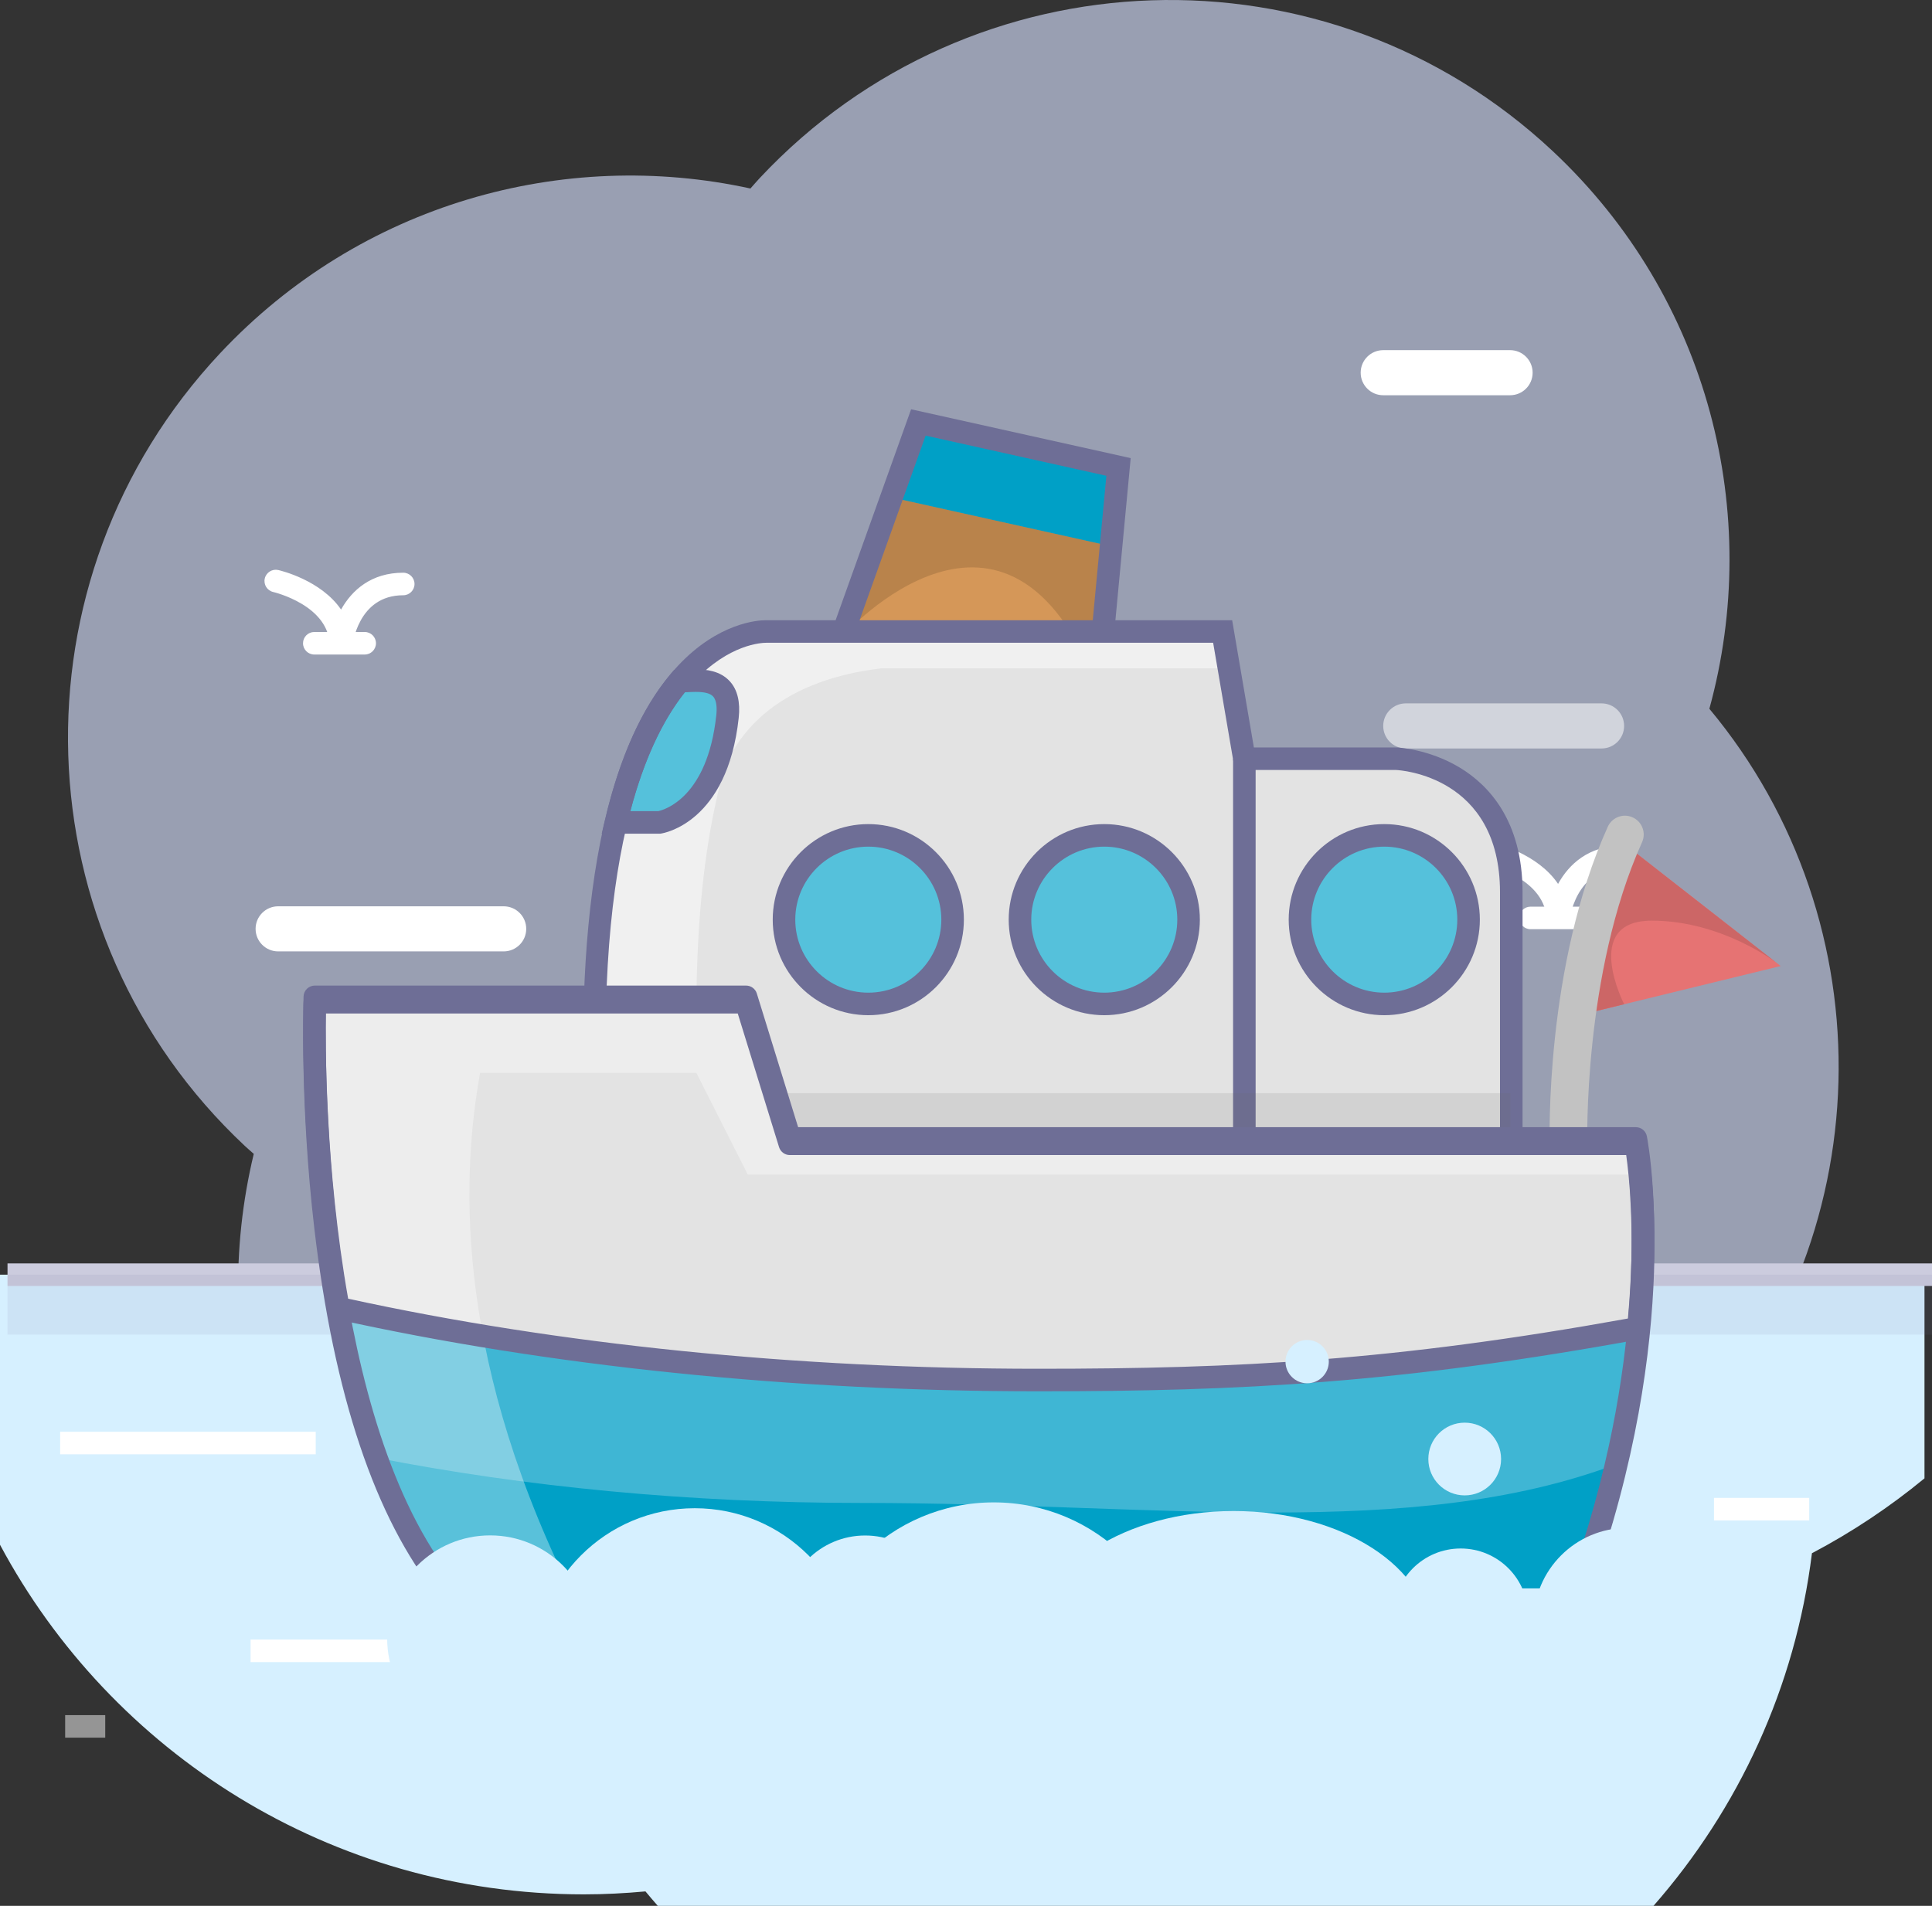 <svg xml:space="preserve" style="enable-background:new 0 0 257 253.59;" viewBox="0 0 257 253.59" height="253.59px" width="257px" y="0px" x="0px" xmlns:xlink="http://www.w3.org/1999/xlink" xmlns="http://www.w3.org/2000/svg" id="Layer_1" version="1.1">
<rect x="0" y="0" width="257" height="253.59" fill="#333333" stroke="none"/>
<g id="Layer_1_1_">
	<g style="display:none;" id="Layer_2_2_">
		<path d="M10.434,148.913c-2.346,0-4.438-1.658-4.903-4.047
			c-5.201-26.759,0.33-53.941,15.575-76.541C36.35,45.727,59.482,30.417,86.241,25.217c18.103-3.518,36.788-2.085,54.037,4.141
			c2.598,0.938,3.943,3.804,3.006,6.401s-3.802,3.943-6.4,3.005c-15.553-5.615-32.404-6.905-48.734-3.731
			c-24.137,4.691-45.003,18.5-58.753,38.885s-18.74,44.903-14.048,69.04c0.527,2.711-1.244,5.335-3.954,5.862
			C11.071,148.883,10.75,148.913,10.434,148.913z" style="display:inline;fill:#F59FB3;"></path>
		<path d="M19.412,104.784c-0.473,0-0.954-0.068-1.43-0.21
			c-2.646-0.789-4.152-3.574-3.363-6.22c10.143-34.025,38.079-59.367,72.906-66.136c40.084-7.792,80.55,10.82,100.695,46.312
			c1.363,2.401,0.521,5.453-1.881,6.816c-2.402,1.363-5.452,0.521-6.816-1.881c-18.021-31.751-54.226-48.4-90.089-41.432
			C58.272,48.09,33.277,70.765,24.202,101.21C23.555,103.38,21.566,104.784,19.412,104.784z" style="display:inline;fill:#FFFF75;"></path>
		<path d="M24.232,119.808c-0.213,0-0.429-0.014-0.646-0.042
			c-2.739-0.354-4.672-2.86-4.319-5.599c4.825-37.381,32.943-67.332,69.969-74.528c27.589-5.363,56.27,2.981,76.723,22.319
			c2.006,1.897,2.095,5.062,0.197,7.068c-1.896,2.006-5.06,2.096-7.068,0.198c-18.114-17.127-43.515-24.519-67.944-19.769
			c-32.788,6.373-57.687,32.893-61.959,65.992C28.859,117.969,26.708,119.808,24.232,119.808z" style="display:inline;fill:#AFEB75;"></path>
		<path d="M176.344,105.673c-2.067,0-4.001-1.292-4.721-3.354
			c-11.312-32.417-45.3-51.915-79.066-45.354C74.878,60.401,59.41,70.382,49.002,85.069c-1.597,2.252-4.717,2.785-6.971,1.188
			c-2.253-1.597-2.785-4.718-1.188-6.971c11.902-16.795,29.59-28.208,49.806-32.138c18.918-3.677,38.507-0.382,55.157,9.276
			c16.489,9.563,29.011,24.692,35.259,42.6c0.91,2.607-0.466,5.458-3.073,6.368C177.446,105.583,176.89,105.673,176.344,105.673z" style="display:inline;fill:#75D5EB;"></path>
	</g>
	<g id="Layer_7_1_">
		<g style="opacity:0.63;" id="Layer_4_2_">
			<path d="M206.559,20.118c-30.029-28.15-77.248-26.564-105.461,3.536c-0.438,0.467-0.85,0.951-1.275,1.428
				c-24.84-5.429-51.854,1.983-70.538,21.916C1.064,77.1,2.535,124.321,32.565,152.471c0.391,0.365,0.794,0.704,1.192,1.063
				c-6.078,25.231,1.164,52.891,21.417,71.876c30.029,28.146,77.245,26.562,105.463-3.538c1.604-1.711,3.1-3.485,4.514-5.304
				c21.455,1.328,43.334-6.577,59.205-23.51c26.08-27.822,26.777-70.255,3.029-98.75C234.491,68.466,227.434,39.686,206.559,20.118z" style="fill:#D4DDFC;"></path>
		</g>
		<path d="M256,169.607H0v35.933c14.8,27.679,44.028,46.519,77.671,46.519c2.763,0,5.492-0.146,8.191-0.393
			c0.538,0.648,1.086,1.29,1.642,1.924h132.447c11.287-12.876,18.873-29.064,21.078-46.921c5.34-2.812,10.352-6.159,14.971-9.963
			V169.607z" style="fill:#D6F0FF;"></path>
		<rect height="3" width="256" style="fill:#CCCCDE;" y="168.107" x="1"></rect>
		<rect height="3" width="34" style="fill:#FFFFFF;" y="190.507" x="8"></rect>
		<rect height="3" width="46" style="fill:#FFFFFF;" y="218.156" x="33.333"></rect>
		<rect height="3" width="39.334" style="opacity:0.61;fill:#FFFFFF;enable-background:new    ;" y="186.736" x="115.333"></rect>
		<rect height="3" width="12.667" style="fill:#FFFFFF;" y="199.305" x="228"></rect>
		<rect height="3" width="10" style="opacity:0.48;fill:#FFFFFF;enable-background:new    ;" y="191.764" x="195.334"></rect>
		<rect height="3" width="15.334" style="opacity:0.48;fill:#FFFFFF;enable-background:new    ;" y="198.048" x="79.333"></rect>
		<rect height="3" width="5.333" style="opacity:0.48;fill:#FFFFFF;enable-background:new    ;" y="228.21" x="8.667"></rect>
		<rect height="7.974" width="256" style="opacity:0.1;fill:#6E6E96;enable-background:new    ;" y="169.607" x="1"></rect>
		<path d="M67,126.59H37c-1.657,0-3-1.343-3-3s1.343-3,3-3h30c1.657,0,3,1.343,3,3S68.657,126.59,67,126.59z" style="fill:#FFFFFF;"></path>
		<path d="M213.044,99.59H187c-1.657,0-3-1.343-3-3s1.343-3,3-3
			h26.044c1.657,0,3,1.343,3,3S214.701,99.59,213.044,99.59z" style="opacity:0.55;fill:#FFFFFF;enable-background:new    ;"></path>
		<path d="M200.875,52.59H184c-1.657,0-3-1.343-3-3s1.343-3,3-3h16.875c1.657,0,3,1.343,3,3
			S202.532,52.59,200.875,52.59z" style="fill:#FFFFFF;"></path>
		<g>
			<path d="M46.85,86.126l-2.993-0.142c0-5.442-7.432-7.195-7.507-7.212c-0.808-0.184-1.314-0.988-1.13-1.795
				c0.184-0.808,0.99-1.312,1.795-1.13c0.301,0.069,5.677,1.341,8.354,5.261c1.437-2.576,4.012-4.904,8.27-4.904
				c0.829,0,1.5,0.671,1.5,1.5s-0.671,1.5-1.5,1.5C47.58,79.203,46.877,85.843,46.85,86.126z" style="fill:#FFFFFF;"></path>
			<path d="M48.512,87.09h-6.703c-0.829,0-1.5-0.671-1.5-1.5s0.671-1.5,1.5-1.5h6.703
				c0.829,0,1.5,0.671,1.5,1.5S49.341,87.09,48.512,87.09z" style="fill:#FFFFFF;"></path>
		</g>
		<g>
			<path d="M208.736,122.69l-2.993-0.147c0-5.598-7.676-7.438-7.753-7.456
				c-0.807-0.187-1.311-0.99-1.126-1.797c0.186-0.806,0.992-1.311,1.793-1.128c0.311,0.071,5.873,1.387,8.602,5.448
				c1.465-2.66,4.107-5.079,8.497-5.079c0.828,0,1.5,0.671,1.5,1.5s-0.672,1.5-1.5,1.5
				C209.535,115.531,208.766,122.397,208.736,122.69z" style="fill:#FFFFFF;"></path>
			<path d="M210.486,123.637h-6.891c-0.828,0-1.5-0.671-1.5-1.5s0.672-1.5,1.5-1.5h6.891
				c0.828,0,1.5,0.671,1.5,1.5S211.314,123.637,210.486,123.637z" style="fill:#FFFFFF;"></path>
		</g>
	</g>
</g>
<g id="Layer_2_1_">
	<polygon points="122.162,56.21 148.791,62.131 146.02,91.522 112.218,84.007" style="fill:#D59758;"></polygon>
	<polygon points="118.592,66.188 147.795,72.682 148.791,62.131 122.162,56.21" style="fill:#00A0C6;"></polygon>
	<path d="M112.283,84.455c0,0,21.711-24.267,33.736,7.066
		l1.774-18.84l-29.203-6.493l-6.374,17.819" style="opacity:0.22;fill:#5A3D1C;enable-background:new    ;"></path>
	<path d="M147.354,93.354l-37.121-8.251l10.963-30.645l29.212,6.496L147.354,93.354z M114.203,82.913
		l30.483,6.775l2.488-26.38l-24.045-5.346L114.203,82.913z" style="fill:#6E6E96;"></path>
	<polygon points="215.346,111.719 236.868,128.538 210.613,134.948" style="fill:#E67373;"></polygon>
	<path d="M216.053,133.62c0,0-5.736-11.121,3.678-11.121c9.412,0,16.695,5.692,16.695,5.692l-19.217-15.017
		c0,0-7.843,12.304-6.596,21.772L216.053,133.62z" style="fill:#CC6666;"></path>
	<path d="M208.649,154.97c-1.346,0-2.456-1.069-2.498-2.423c-0.029-0.972-0.637-24.009,7.72-42.54
		c0.567-1.259,2.052-1.818,3.307-1.251c1.259,0.567,1.819,2.048,1.252,3.307c-7.873,17.458-7.287,40.104-7.28,40.331
		c0.041,1.38-1.043,2.532-2.423,2.574C208.7,154.969,208.675,154.97,208.649,154.97z" style="fill:#C2C2C2;"></path>
	<path d="M201.033,118.728V157.1H139.52v-1.651H79.656c-4.954-72.66,22.295-71.423,22.295-71.423h60.689
		l2.889,16.928h20.229C185.759,100.952,201.033,101.582,201.033,118.728z" style="fill:#E3E3E3;"></path>
	<path d="M153.093,153.17v-1.65H93.23c-1.56-22.888,0.077-38.429,3.048-49
		c1.576-4.224,6.403-11.843,20.93-13.592h46.269l-0.836-4.902l-60.768-0.001l0,0c-1.594-0.003-27.015,1.035-22.216,71.424h59.864
		v1.652h61.513v-3.931L153.093,153.17L153.093,153.17z" style="fill:#F0F0F0;"></path>
	<g>
		<path d="M81.934,109.428h5.773c0,0,7.659-1.103,9.066-14.069c0.627-5.777-4.195-4.721-6.4-4.721
			C87.23,94.382,84.104,100.248,81.934,109.428z" style="fill:#55C1DB;"></path>
		<path d="M87.814,110.928h-7.776l0.436-1.845c1.962-8.3,4.906-14.83,8.75-19.409l0.45-0.536h0.699
			c0.249,0,0.534-0.016,0.842-0.031c0.418-0.021,0.872-0.044,1.336-0.044c1.333,0,3.254,0.167,4.553,1.614
			c0.998,1.112,1.388,2.742,1.16,4.844c-1.515,13.963-9.983,15.34-10.343,15.392L87.814,110.928z M83.854,107.928h3.712
			c0.824-0.18,6.531-1.819,7.715-12.73c0.091-0.838,0.094-1.956-0.411-2.517c-0.378-0.422-1.115-0.618-2.32-0.618
			c-0.411,0-0.812,0.021-1.182,0.041c-0.091,0.004-0.18,0.009-0.268,0.013C88.042,95.961,85.609,101.27,83.854,107.928z" style="fill:#6E6E96;"></path>
	</g>
	<g>
		<circle r="11.214" cy="122.366" cx="115.504" style="fill:#55C1DB;"></circle>
		<path d="M115.504,135.08c-7.01,0-12.714-5.703-12.714-12.714s5.704-12.714,12.714-12.714
			s12.714,5.704,12.714,12.714S122.514,135.08,115.504,135.08z M115.504,112.652c-5.356,0-9.714,4.358-9.714,9.714
			s4.357,9.714,9.714,9.714s9.714-4.357,9.714-9.714S120.86,112.652,115.504,112.652z" style="fill:#6E6E96;"></path>
	</g>
	<g>
		<circle r="11.214" cy="122.366" cx="146.895" style="fill:#55C1DB;"></circle>
		<path d="M146.895,135.08c-7.011,0-12.715-5.703-12.715-12.714s5.704-12.714,12.715-12.714
			c7.01,0,12.713,5.704,12.713,12.714S153.904,135.08,146.895,135.08z M146.895,112.652c-5.356,0-9.715,4.358-9.715,9.714
			s4.358,9.714,9.715,9.714c5.355,0,9.713-4.357,9.713-9.714S152.25,112.652,146.895,112.652z" style="fill:#6E6E96;"></path>
	</g>
	<g>
		<circle r="11.214" cy="122.366" cx="184.141" style="fill:#55C1DB;"></circle>
		<path d="M184.141,135.08c-7.011,0-12.715-5.703-12.715-12.714s5.704-12.714,12.715-12.714
			c7.01,0,12.713,5.704,12.713,12.714S191.15,135.08,184.141,135.08z M184.141,112.652c-5.356,0-9.715,4.358-9.715,9.714
			s4.358,9.714,9.715,9.714c5.355,0,9.713-4.357,9.713-9.714S189.496,112.652,184.141,112.652z" style="fill:#6E6E96;"></path>
	</g>
	<path d="M202.533,158.6H138.02v-1.651H78.255l-0.095-1.398c-1.568-22.998-0.759-53.28,12-66.939
		c5.412-5.794,10.7-6.087,11.705-6.087l62.042,0.001l2.889,16.928h18.964c0.04,0,4.242,0.157,8.421,2.678
		c3.811,2.299,8.354,7.045,8.354,16.598V158.6z M141.02,155.6h58.514v-36.871c0-15.462-13.271-16.251-13.836-16.277l-21.434,0.001
		l-2.889-16.928h-59.424c-0.002,0-0.005,0-0.008,0c-0.599,0-4.948,0.164-9.591,5.134c-6.561,7.023-13.798,23.702-11.292,63.29
		h59.958V155.6z" style="fill:#6E6E96;"></path>
	<rect height="50.524" width="3" style="fill:#6E6E96;" y="100.952" x="164.027"></rect>
	<path d="M210.117,211.338H59.339c-19.492-24.193-17.458-77.986-17.458-77.986h57.363l5.82,18.838H217.6
		C217.6,152.189,222.504,176.824,210.117,211.338z" style="fill:#3FB6D4;"></path>
	<rect height="23.797" width="102.428" style="opacity:0.14;fill:#666666;enable-background:new    ;" y="145.449" x="98.487"></rect>
	<path d="M105.063,151.477l-5.82-18.84H41.881c0,0-0.762,20.203,3.133,41.415
		c27.535,6.095,59.27,9.572,93.062,9.572c24.722,0,46.344-0.797,79.855-6.91c1.582-15.627-0.332-25.237-0.332-25.237H105.063
		L105.063,151.477z" style="fill:#E3E3E3;"></path>
	<path d="M114.708,199.979c-23.069,0-44.962-2.154-64.657-6.016c2.363,6.529,5.396,12.543,9.289,17.375
		h150.778c3.696-10.298,3.681-8.367,4.888-16.516C187.62,205.092,153.943,199.979,114.708,199.979z" style="fill:#00A0C6;"></path>
	<path d="M217.6,151.477H105.063l-5.82-18.84H66.021l0,0h-24.14
		c0,0-2.033,53.795,17.458,77.987h16.077c-15.264-31.5-13.854-54.968-11.553-67.873l0,0h28.769l6.836,13.53H218.21
		C217.938,153.17,217.6,151.477,217.6,151.477z" style="opacity:0.35;fill:#FFFFFF;enable-background:new    ;"></path>
	<path d="M210.118,212.838c-0.168,0-0.339-0.028-0.507-0.088c-0.779-0.28-1.185-1.139-0.905-1.919
		c10.583-29.487,8.372-51.826,7.616-57.142H105.064c-0.658,0-1.239-0.429-1.433-1.058l-5.493-17.78H43.347
		c-0.137,8.689,0.006,54.255,17.16,75.545c0.52,0.646,0.418,1.59-0.227,2.109c-0.645,0.52-1.59,0.417-2.109-0.227
		c-8.264-10.258-13.768-26.687-16.36-48.833c-1.919-16.397-1.434-30.016-1.429-30.151c0.031-0.806,0.693-1.443,1.499-1.443h57.363
		c0.658,0,1.239,0.429,1.433,1.058l5.493,17.78H217.6c0.716,0,1.331,0.506,1.471,1.207c0.204,1.022,4.844,25.44-7.54,59.948
		C211.311,212.457,210.733,212.838,210.118,212.838z" style="fill:#6E6E96;"></path>
	<path d="M138.076,185.124c-32.698,0-64.99-3.322-93.386-9.607c-0.589-0.131-1.042-0.601-1.151-1.194
		c-3.88-21.13-3.165-41.538-3.157-41.742c0.03-0.806,0.692-1.443,1.499-1.443h57.362c0.658,0,1.239,0.429,1.433,1.058l5.493,17.782
		H217.6c0.716,0,1.331,0.505,1.471,1.207c0.08,0.401,1.94,10.011,0.354,25.682c-0.067,0.664-0.565,1.204-1.223,1.324
		C186.245,184.019,165.388,185.124,138.076,185.124z M46.313,172.802c27.95,6.1,59.655,9.322,91.763,9.322
		c26.815,0,47.368-1.072,78.472-6.684c1.058-11.48,0.193-19.542-0.226-22.464H105.063c-0.658,0-1.239-0.429-1.433-1.058
		l-5.493-17.782H43.346C43.265,139.02,43.26,155.564,46.313,172.802z" style="fill:#6E6E96;"></path>
	<ellipse ry="16.87" rx="26.111" cy="217.925" cx="164.109" style="fill:#D6F0FF;"></ellipse>
	<circle r="13.699" cy="217.994" cx="65.199" style="fill:#D6F0FF;"></circle>
	<circle r="21.383" cy="222.063" cx="92.417" style="fill:#D6F0FF;"></circle>
	<circle r="24.696" cy="224.6" cx="132.193" style="fill:#D6F0FF;"></circle>
	<circle r="12.5" cy="215.795" cx="216.5" style="fill:#D6F0FF;"></circle>
	<circle r="8.981" cy="215.019" cx="194.3" style="fill:#D6F0FF;"></circle>
	<circle r="10.743" cy="215.052" cx="115.082" style="fill:#D6F0FF;"></circle>
	<circle r="4.839" cy="194.134" cx="194.839" style="fill:#D6F0FF;"></circle>
	<circle r="2.881" cy="181.176" cx="173.881" style="fill:#D6F0FF;"></circle>
</g>
</svg>
